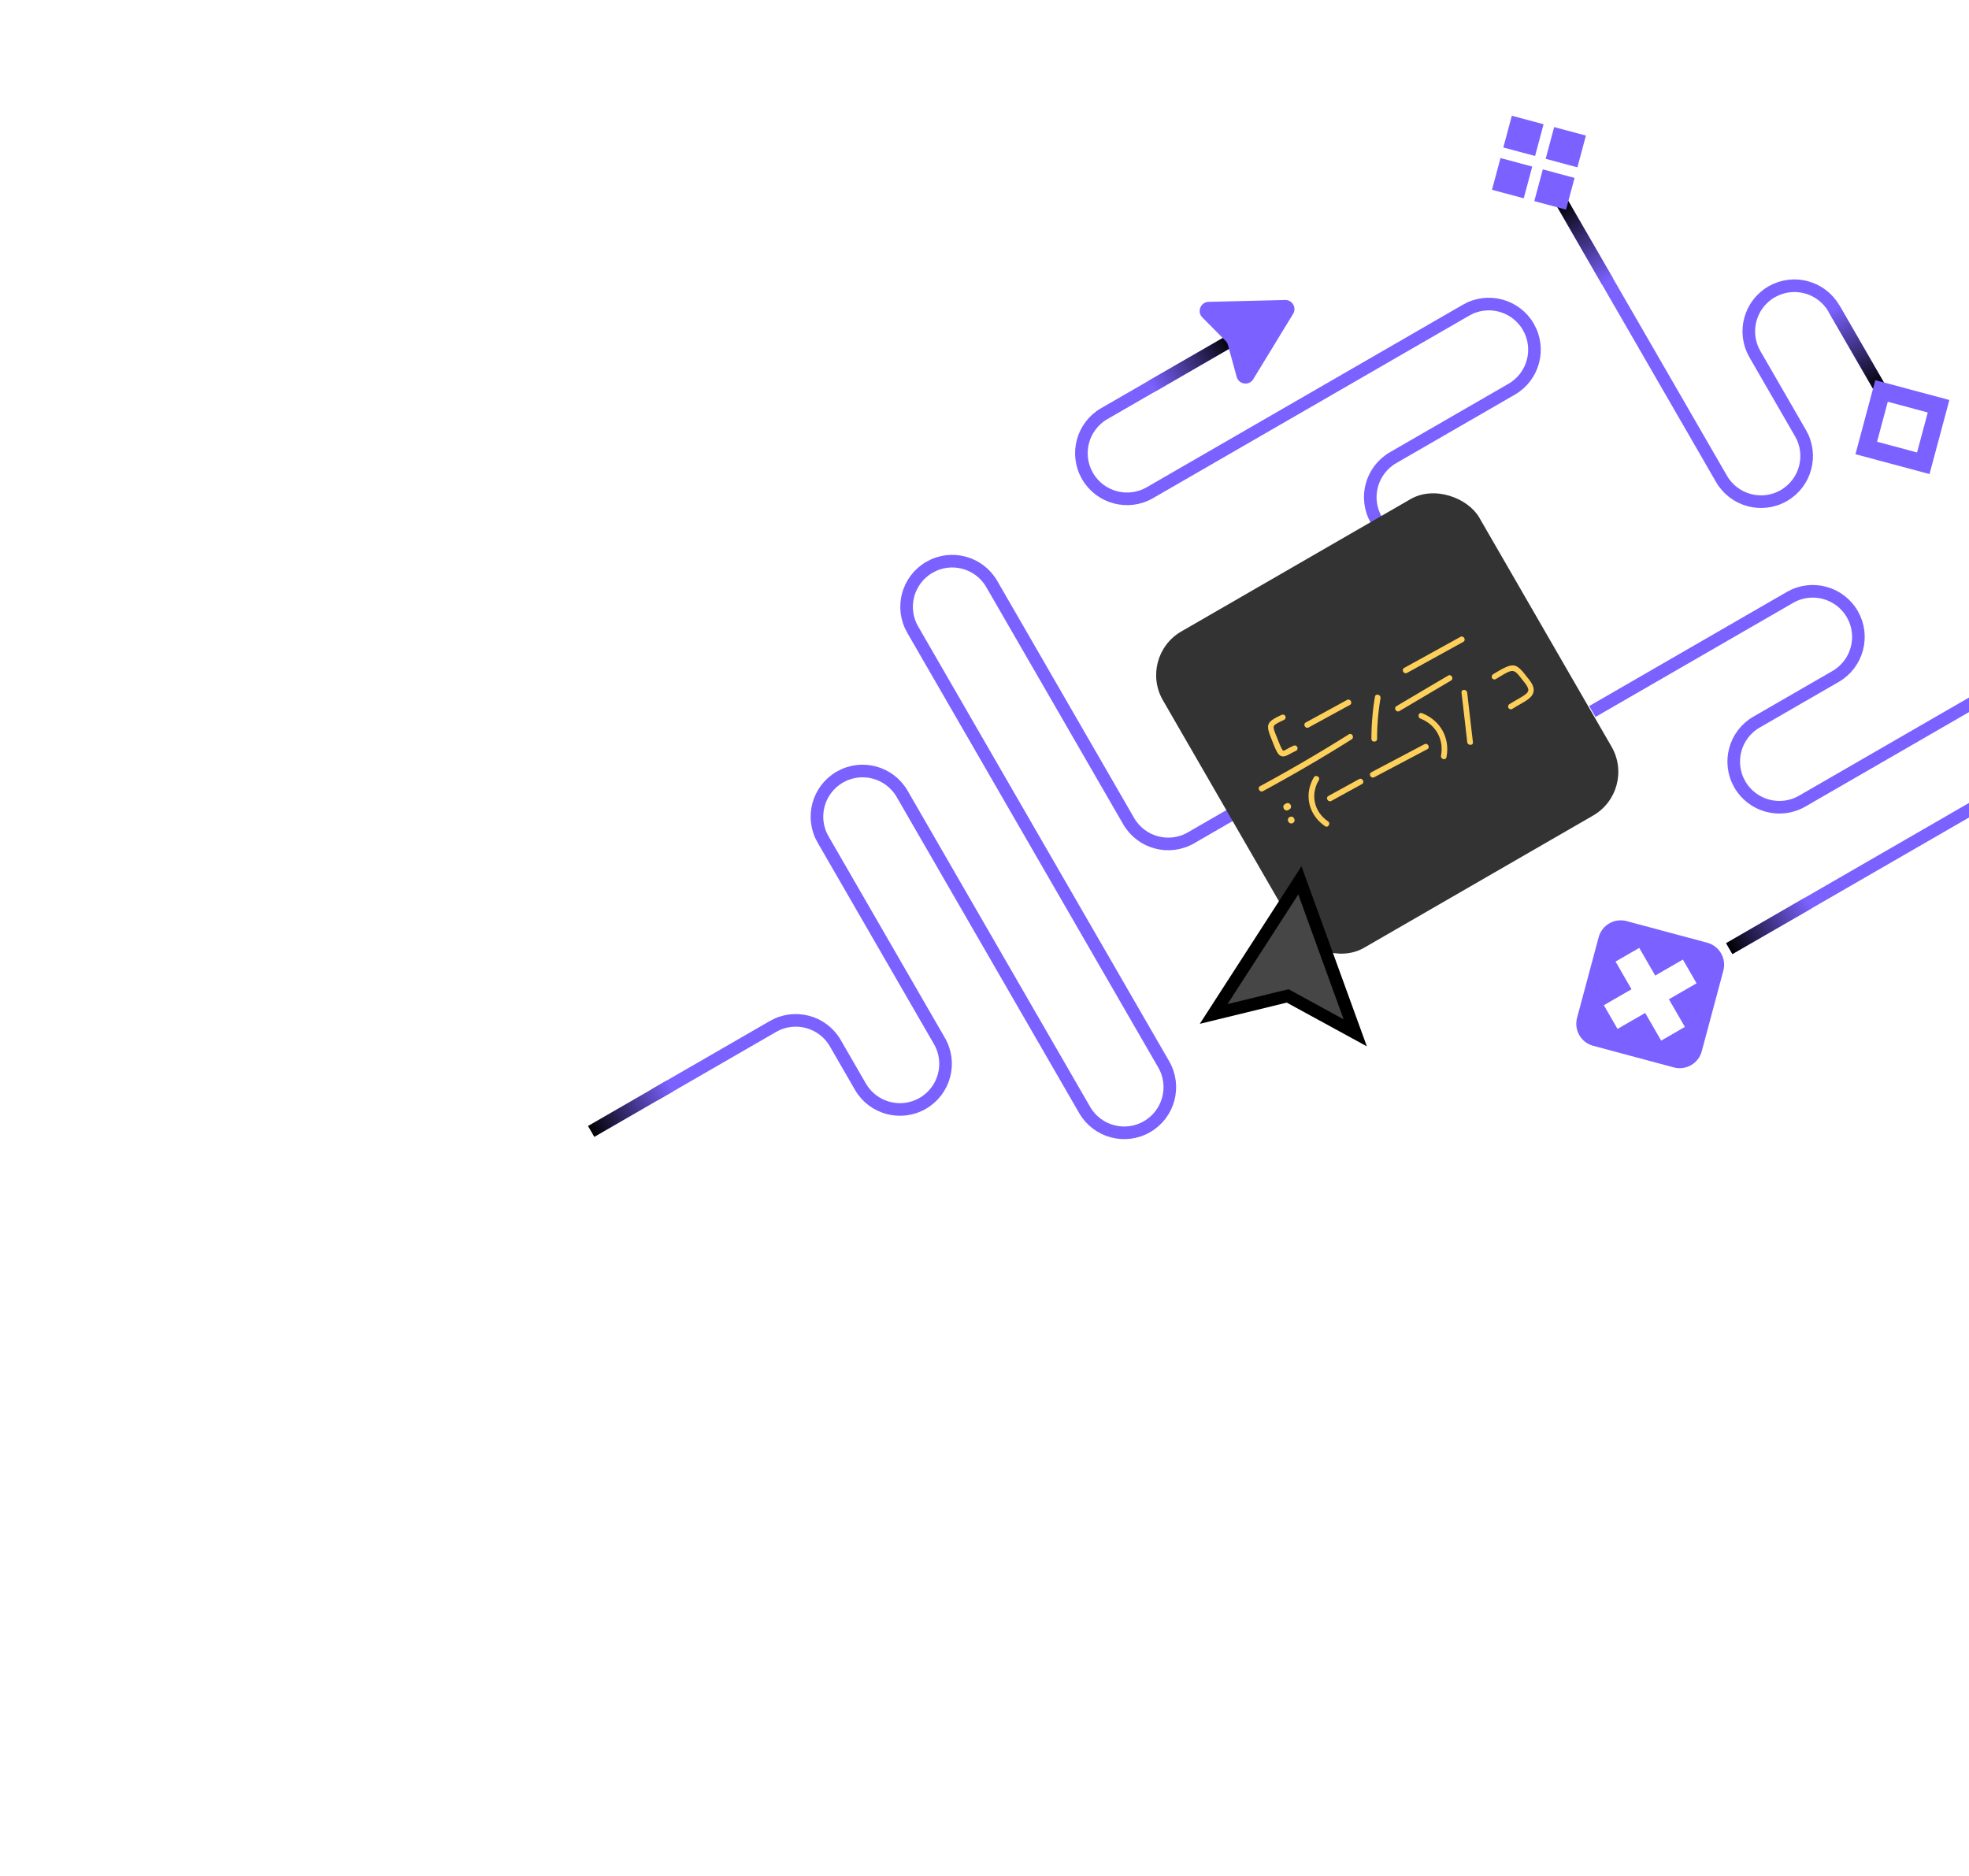 <svg width="1563" height="1489" fill="none" xmlns="http://www.w3.org/2000/svg"><g clip-path="url(#clip0)"><g clip-path="url(#clip1)"><path d="M519.462 869.187l94.119-54.339c17.327-10.004 39.483-4.068 49.487 13.259l19.924 34.511c10.004 17.326 32.159 23.263 49.486 13.259 17.327-10.003 23.264-32.159 13.26-49.486l-92.377-160.002c-10.004-17.327-4.067-39.483 13.26-49.486 17.326-10.004 39.482-4.067 49.486 13.259l144.905 250.984c10.004 17.327 32.16 23.264 49.487 13.26 17.326-10.003 23.263-32.159 13.259-49.486L724.513 499.817c-10.004-17.327-4.067-39.482 13.26-49.486 17.327-10.004 39.482-4.067 49.486 13.26l108.679 188.238c10.004 17.326 32.16 23.263 49.487 13.259l34.51-19.924" stroke="#7B61FF" stroke-width="10"/><path d="M469.266 898.168l62.746-36.226" stroke="url(#paint0_linear)" stroke-width="10"/><path d="M1372.68 753.054l250.99-144.906c17.32-10.004 23.26-32.159 13.26-49.486v0c-10.01-17.327-32.16-23.264-49.49-13.26l-156.86 90.566c-17.33 10.004-39.49 4.067-49.49-13.26v0c-10-17.327-4.07-39.482 13.26-49.486l62.75-36.226c17.32-10.004 23.26-32.16 13.26-49.487v0c-10.01-17.326-32.16-23.263-49.49-13.259L1264 564.816" stroke="#7B61FF" stroke-width="10"/><path d="M1372.68 753.054l62.75-36.227" stroke="url(#paint1_linear)" stroke-width="10"/><path fill-rule="evenodd" clip-rule="evenodd" d="M1328.67 847.335c9.67 2.589 19.6-3.145 22.19-12.808l17.14-63.989c2.59-9.663-3.14-19.595-12.8-22.184l-63.99-17.146c-9.67-2.589-19.6 3.146-22.19 12.808l-17.14 63.989c-2.59 9.663 3.14 19.595 12.8 22.184l63.99 17.146zm-10.03-21.26l18.83-10.868-12.68-21.961 21.96-12.679-10.87-18.824-21.96 12.679-12.68-21.961-18.82 10.868 12.68 21.961-21.96 12.679 10.86 18.824 21.96-12.679 12.68 21.961z" fill="#7B61FF"/><path d="M1493.84 310.814l-38.04-65.883c-10-17.327-32.16-23.263-49.49-13.26v0c-17.32 10.004-23.26 32.16-13.26 49.486l36.23 62.746c10 17.327 4.07 39.483-13.26 49.487v0c-17.33 10.003-39.48 4.067-49.49-13.26l-128.6-222.748" stroke="#7B61FF" stroke-width="10"/><path d="M1239.74 160.52l36.23 62.746" stroke="url(#paint2_linear)" stroke-width="10"/><path d="M1492.03 307.678l-36.23-62.746" stroke="url(#paint3_linear)" stroke-width="10"/><path stroke="#7B61FF" stroke-width="14" d="M1526.71 367.746l-45.263-12.128 12.128-45.264 45.263 12.129z"/><path fill="#7B61FF" d="M1249.89 141.222l-6.75 25.194-25.195-6.75 6.75-25.195zm-33.59-9.002l-6.75 25.194-25.195-6.75 6.75-25.195zm42.6-24.591l-6.75 25.194-25.195-6.75 6.75-25.195zm-33.6-9.001l-6.75 25.194-25.195-6.75 6.75-25.195z"/><path d="M1129.71 477.119l-37.13-64.315c-10-17.327-4.06-39.483 13.26-49.486l94.12-54.34c17.33-10.004 23.26-32.159 13.26-49.486v0c-10-17.327-32.16-23.264-49.49-13.26L912.751 391.138c-17.327 10.003-39.483 4.067-49.486-13.26v0c-10.004-17.327-4.067-39.483 13.259-49.486l103.531-59.774" stroke="#7B61FF" stroke-width="10"/><path d="M976.918 270.43l-62.746 36.226" stroke="url(#paint4_linear)" stroke-width="10"/><path d="M1026.47 249.165c2.99-4.895-.63-11.156-6.36-11.017l-60.705 1.473c-6.349.154-9.441 7.821-4.976 12.337l18.465 18.675a7.25 7.25 0 011.836 3.179l6.941 25.329c1.678 6.126 9.864 7.281 13.172 1.859l31.627-51.835z" fill="#7B61FF"/><g filter="url(#filter0_d)"><rect x="903.121" y="521.252" width="290" height="290" rx="40" transform="rotate(-30 903.121 521.252)" fill="#333"/><path d="M1020.87 637.846l-.78.448c-3.07 1.68-.45 6.374 2.55 4.735l.77-.448c3.15-1.72.53-6.415-2.54-4.735zm2.83 10.773c-3.07 1.68-.45 6.375 2.55 4.735 3.07-1.68.53-6.415-2.55-4.735zm5.16-52.617l-.21.122c-1.88.806-3.36 1.661-4.74 2.364-2.58 1.395-4.6 2.464-6.79 1.757-2.61-.938-4.04-4.062-6.57-10.403l-1.03-2.601c-4.82-12.077-4.67-13.946 7.86-19.768 1.09-.54 2.44-.001 2.94 1.027.54 1.098 0 2.444-1.03 2.943-4.43 2.09-7.59 3.629-8.16 5.086-.49 1.416.67 4.41 2.55 8.967l1.03 2.601c.82 2.066 2.89 7.45 3.97 7.859.41.049 1.93-.736 3.2-1.468a52.637 52.637 0 015.03-2.527c1.14-.47 2.44-.001 2.91 1.138.47 1.139.03 2.333-.96 2.903zm171.57-33.243c-1.06.611-2.4.253-2.97-.734-.68-1.017-.32-2.352.7-3.033 2.21-1.373 4.26-2.554 6.16-3.653 4.87-2.809 8.39-4.844 8.81-7.058.3-1.587-.82-3.854-3.42-7.054l-1.77-2.264c-6.64-8.393-6.64-8.393-20.46.061l-.08.04c-1.05.611-2.39.253-2.96-.734-.61-1.057-.25-2.392.7-3.032 15.87-9.635 17.81-9.532 26.18 1.054l1.73 2.194c3.55 4.347 4.88 7.623 4.25 10.615-.77 4.205-5.07 6.688-10.92 10.067-1.76 1.018-3.74 2.158-5.95 3.531zm-157.5 54.357c-8.07 13.69-4.11 29.83 8.93 38.75 2.43 1.605 4.68-2.323 2.25-3.928-11.03-7.546-14-21.156-7.25-32.577 1.46-2.532-2.47-4.776-3.93-2.245zm85.84-50.967c-2.69-1.079-3.88 3.37-1.16 4.337 12.14 4.743 18.68 16.57 16.27 29.336-.52 2.84 3.86 4.073 4.34 1.162 2.91-15.313-4.88-29.144-19.45-34.835zm-49.97 52.352c-8.05 4.46-16.21 8.889-24.26 13.348-2.58 1.395-.3 5.344 2.28 3.949 8.05-4.459 16.21-8.889 24.26-13.348 2.58-1.395.3-5.344-2.28-3.949zm51.89-27.699c-14.04 7.445-28.04 14.778-42.08 22.223-2.58 1.395-.34 5.273 2.28 3.948 14.04-7.444 28.04-14.778 42.08-22.223 2.58-1.395.3-5.343-2.28-3.948zm29.45-40.981c1.56 13.111 3.07 26.152 4.55 39.304.32 2.827 4.88 2.917 4.53.021a6207.553 6207.553 0 01-4.55-39.305c-.32-2.826-4.81-2.958-4.53-.02zm-68.7 3.285c-1.89 11.056-2.79 22.199-2.81 33.399-.01 2.919 4.51 2.939 4.52.02-.03-10.795.89-21.575 2.7-32.298.45-2.799-3.93-4.032-4.41-1.121zm-22.14 2.532c-10.95 5.946-21.86 11.963-32.74 17.869-2.58 1.395-.3 5.344 2.28 3.949 10.95-5.947 21.86-11.964 32.74-17.869 2.47-1.425.19-5.374-2.28-3.949zm1.38 27.31c-22.95 14.473-46.46 28.141-70.37 41.103-2.582 1.395-.3 5.344 2.28 3.949 23.91-12.963 47.35-26.589 70.37-41.103 2.39-1.566.15-5.444-2.28-3.949zm78.84-46.643c-13.67 8.08-27.27 16.118-40.93 24.198-2.54 1.465-.26 5.414 2.28 3.948 13.66-8.079 27.26-16.118 40.93-24.197 2.5-1.536.22-5.485-2.28-3.949zm9.72-30.713l-44.56 24.597c-2.58 1.395-.3 5.344 2.28 3.948l44.56-24.597c2.54-1.465.3-5.343-2.28-3.948z" fill="#FDD05B"/></g><path d="M1075.79 819.888l-43.94-121.035-68.442 106.062 58.722-14.331 53.66 29.304z" fill="#464646" stroke="#000" stroke-width="10"/></g></g><defs><linearGradient id="paint0_linear" x1="532.012" y1="861.942" x2="469.266" y2="898.168" gradientUnits="userSpaceOnUse"><stop stop-color="#7B61FF"/><stop offset="1"/></linearGradient><linearGradient id="paint1_linear" x1="1435.43" y1="716.827" x2="1372.68" y2="753.054" gradientUnits="userSpaceOnUse"><stop stop-color="#7B61FF"/><stop offset="1"/></linearGradient><linearGradient id="paint2_linear" x1="1275.97" y1="223.266" x2="1239.74" y2="160.52" gradientUnits="userSpaceOnUse"><stop stop-color="#7B61FF"/><stop offset="1"/></linearGradient><linearGradient id="paint3_linear" x1="1455.8" y1="244.932" x2="1492.03" y2="307.678" gradientUnits="userSpaceOnUse"><stop stop-color="#7B61FF"/><stop offset="1"/></linearGradient><linearGradient id="paint4_linear" x1="914.172" y1="306.656" x2="976.918" y2="270.43" gradientUnits="userSpaceOnUse"><stop stop-color="#7B61FF"/><stop offset="1"/></linearGradient><clipPath id="clip0"><path fill="#fff" transform="rotate(-30 1225.979 328.5)" d="M0 0h1920v960H0z"/></clipPath><clipPath id="clip1"><path fill="#fff" transform="rotate(-30 1225.979 328.5)" d="M0 0h1920v960H0z"/></clipPath><filter id="filter0_d" x="794.442" y="267.573" width="613.506" height="613.506" filterUnits="userSpaceOnUse" color-interpolation-filters="sRGB"><feFlood flood-opacity="0" result="BackgroundImageFix"/><feColorMatrix in="SourceAlpha" values="0 0 0 0 0 0 0 0 0 0 0 0 0 0 0 0 0 0 127 0"/><feOffset/><feGaussianBlur stdDeviation="54.34"/><feColorMatrix values="0 0 0 0 0.02 0 0 0 0 0.02 0 0 0 0 0.02 0 0 0 0.8 0"/><feBlend in2="BackgroundImageFix" result="effect1_dropShadow"/><feBlend in="SourceGraphic" in2="effect1_dropShadow" result="shape"/></filter></defs></svg>